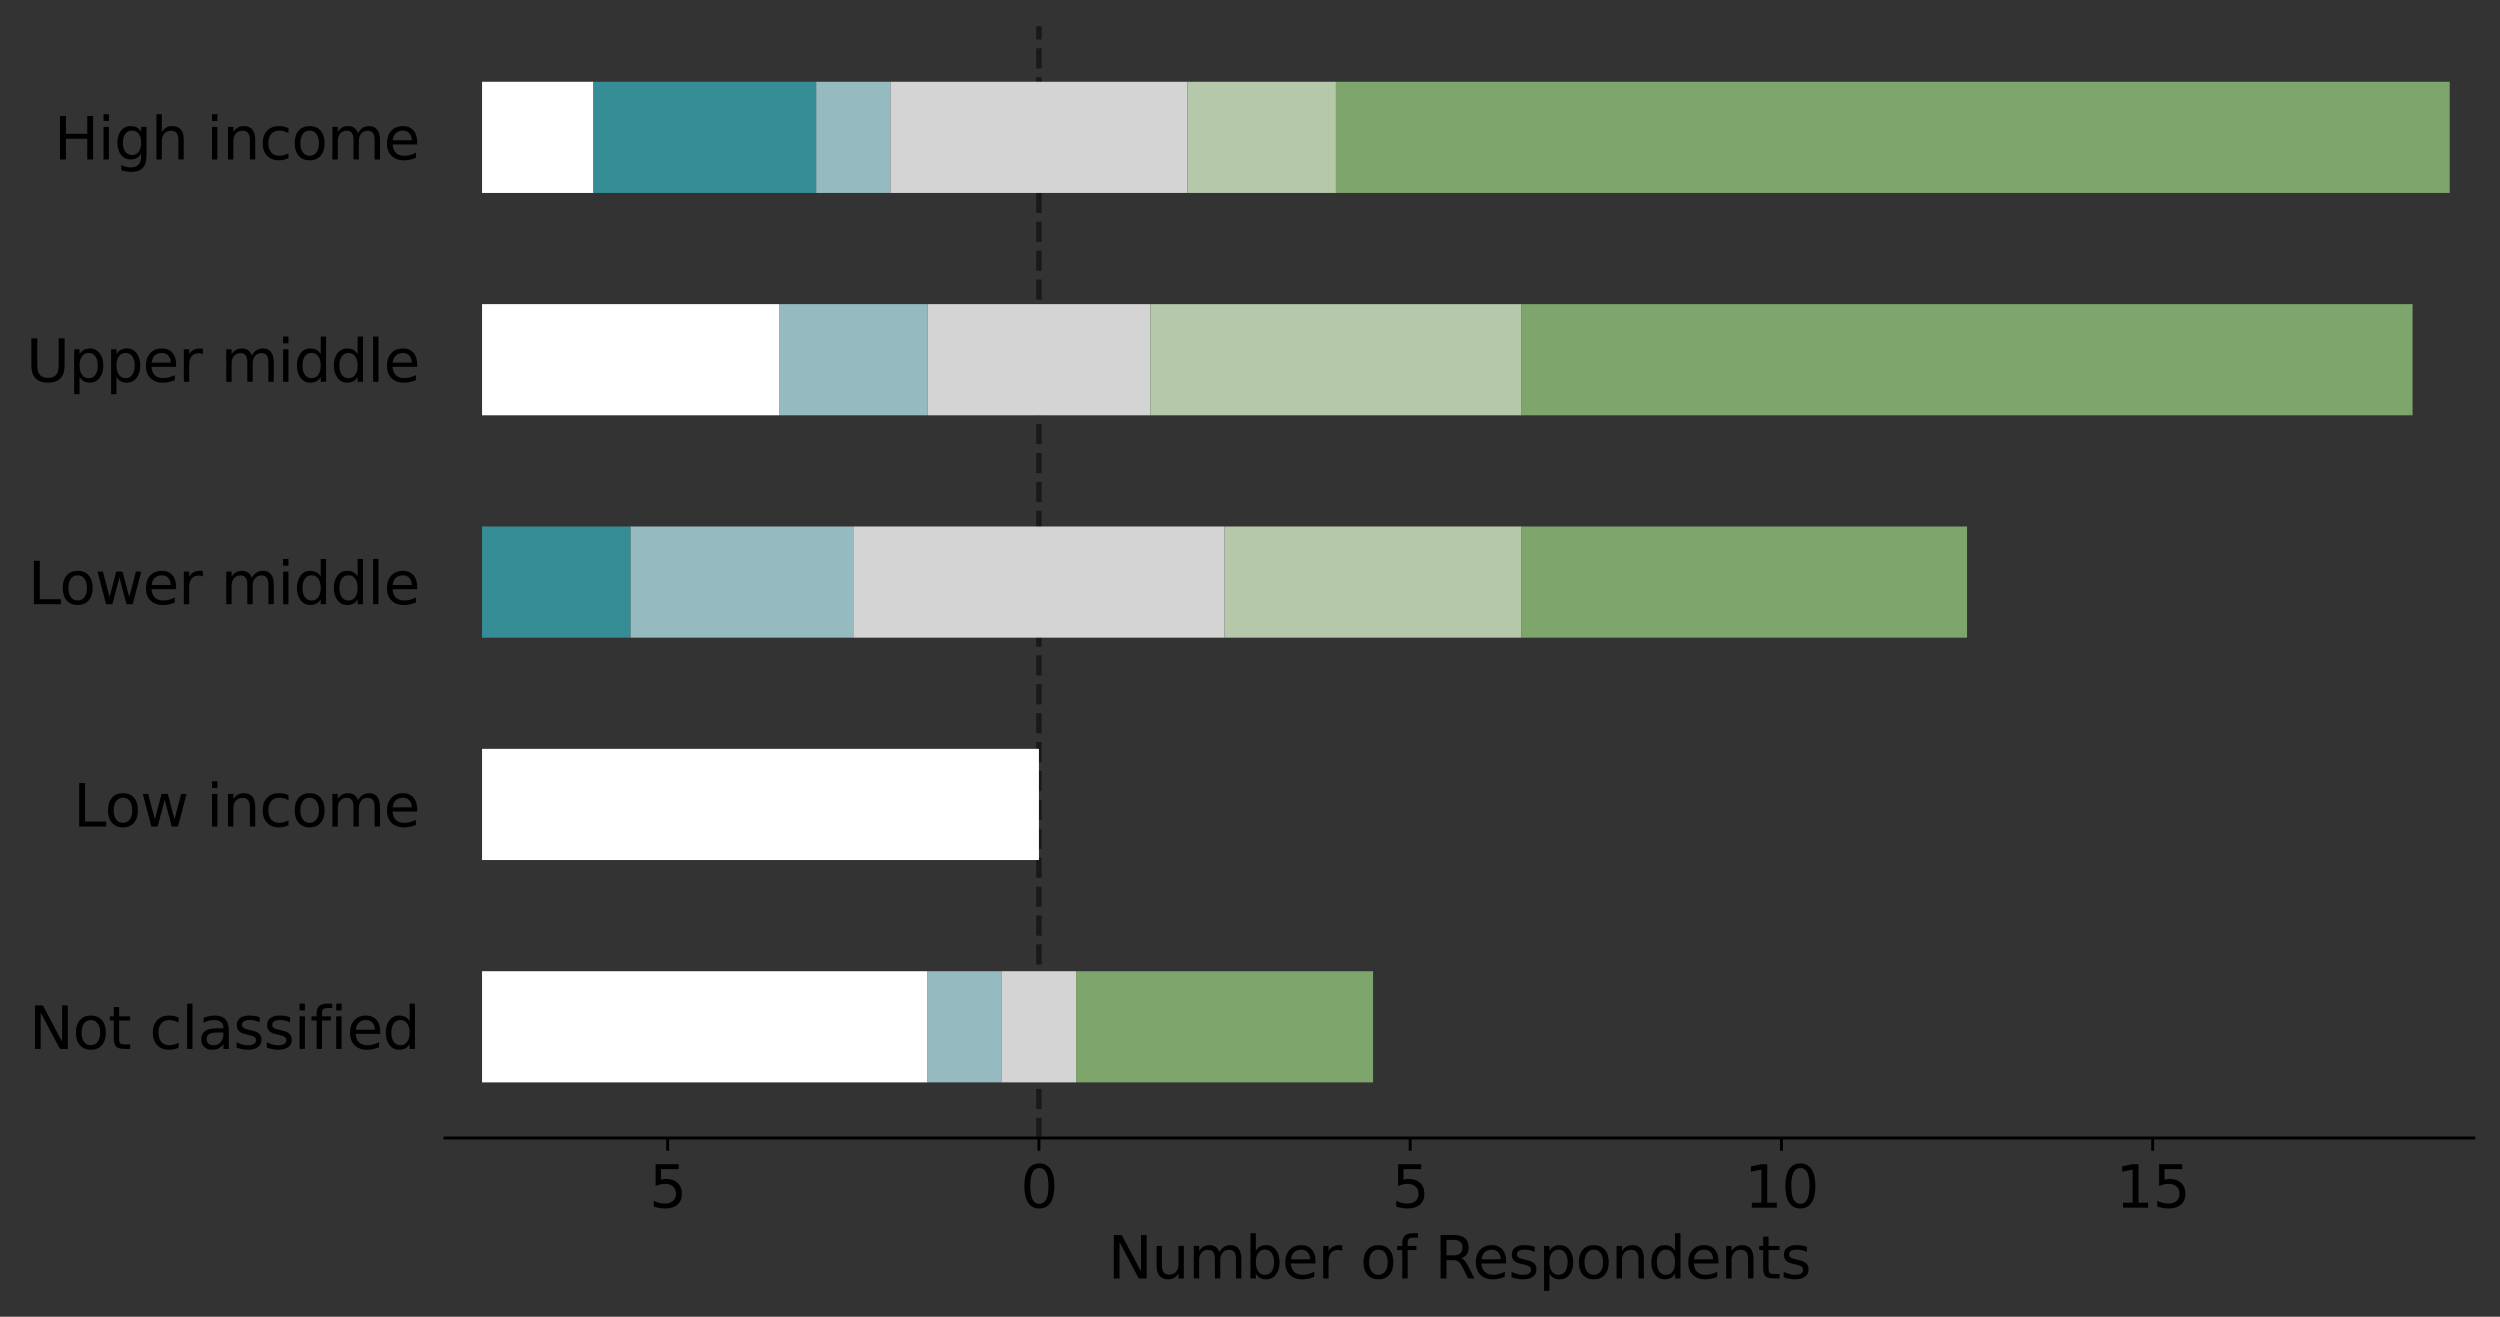 <?xml version="1.0" encoding="utf-8" standalone="no"?>
<!DOCTYPE svg PUBLIC "-//W3C//DTD SVG 1.1//EN"
  "http://www.w3.org/Graphics/SVG/1.1/DTD/svg11.dtd">
<svg xmlns:xlink="http://www.w3.org/1999/xlink" width="687.567pt" height="362.145pt" viewBox="0 0 687.567 362.145" xmlns="http://www.w3.org/2000/svg" version="1.1">
 <rect x="0" y="0" width="687.567" height="362.145" fill="#333333" stroke="none"/>
 <defs>
  <style type="text/css">*{stroke-linejoin: round; stroke-linecap: butt}</style>
 </defs>
 <g id="figure_1">
  <g id="patch_1">
   <path d="M 0 362.145 
L 687.567 362.145 
L 687.567 0 
L 0 0 
L 0 362.145 
z
" style="fill: none"/>
  </g>
  <g id="axes_1">
   <g id="patch_2">
    <path d="M 122.368 312.975 
L 680.367 312.975 
L 680.367 7.2 
L 122.368 7.2 
L 122.368 312.975 
z
" style="fill: none"/>
   </g>
   <g id="line2d_1">
    <path d="M 285.734 312.975 
L 285.734 7.2 
" clip-path="url(#peca4f8a064)" style="fill: none; stroke-dasharray: 5.55,2.4; stroke-dashoffset: 0; stroke: #000000; stroke-opacity: 0.5; stroke-width: 1.5"/>
   </g>
   <g id="patch_3">
    <path d="M 132.578 297.686 
L 255.103 297.686 
L 255.103 267.109 
L 132.578 267.109 
z
" clip-path="url(#peca4f8a064)" style="fill: #ffffff"/>
   </g>
   <g id="patch_4">
    <path d="M 132.578 236.531 
L 285.734 236.531 
L 285.734 205.954 
L 132.578 205.954 
z
" clip-path="url(#peca4f8a064)" style="fill: #ffffff"/>
   </g>
   <g id="patch_5">
    <path d="M 132.578 175.376 
L 132.578 175.376 
L 132.578 144.799 
L 132.578 144.799 
z
" clip-path="url(#peca4f8a064)" style="fill: #ffffff"/>
   </g>
   <g id="patch_6">
    <path d="M 132.578 114.221 
L 214.261 114.221 
L 214.261 83.644 
L 132.578 83.644 
z
" clip-path="url(#peca4f8a064)" style="fill: #ffffff"/>
   </g>
   <g id="patch_7">
    <path d="M 132.578 53.066 
L 163.209 53.066 
L 163.209 22.489 
L 132.578 22.489 
z
" clip-path="url(#peca4f8a064)" style="fill: #ffffff"/>
   </g>
   <g id="patch_8">
    <path d="M 132.578 297.686 
L 132.578 297.686 
L 132.578 267.109 
L 132.578 267.109 
z
" clip-path="url(#peca4f8a064)" style="fill: #368d95"/>
   </g>
   <g id="patch_9">
    <path d="M 132.578 236.531 
L 132.578 236.531 
L 132.578 205.954 
L 132.578 205.954 
z
" clip-path="url(#peca4f8a064)" style="fill: #368d95"/>
   </g>
   <g id="patch_10">
    <path d="M 132.578 175.376 
L 173.42 175.376 
L 173.42 144.799 
L 132.578 144.799 
z
" clip-path="url(#peca4f8a064)" style="fill: #368d95"/>
   </g>
   <g id="patch_11">
    <path d="M 132.578 114.221 
L 132.578 114.221 
L 132.578 83.644 
L 132.578 83.644 
z
" clip-path="url(#peca4f8a064)" style="fill: #368d95"/>
   </g>
   <g id="patch_12">
    <path d="M 163.209 53.066 
L 224.472 53.066 
L 224.472 22.489 
L 163.209 22.489 
z
" clip-path="url(#peca4f8a064)" style="fill: #368d95"/>
   </g>
   <g id="patch_13">
    <path d="M 255.103 297.686 
L 275.524 297.686 
L 275.524 267.109 
L 255.103 267.109 
z
" clip-path="url(#peca4f8a064)" style="fill: #95babf"/>
   </g>
   <g id="patch_14">
    <path d="M 132.578 236.531 
L 132.578 236.531 
L 132.578 205.954 
L 132.578 205.954 
z
" clip-path="url(#peca4f8a064)" style="fill: #95babf"/>
   </g>
   <g id="patch_15">
    <path d="M 173.42 175.376 
L 234.682 175.376 
L 234.682 144.799 
L 173.42 144.799 
z
" clip-path="url(#peca4f8a064)" style="fill: #95babf"/>
   </g>
   <g id="patch_16">
    <path d="M 214.261 114.221 
L 255.103 114.221 
L 255.103 83.644 
L 214.261 83.644 
z
" clip-path="url(#peca4f8a064)" style="fill: #95babf"/>
   </g>
   <g id="patch_17">
    <path d="M 224.472 53.066 
L 244.893 53.066 
L 244.893 22.489 
L 224.472 22.489 
z
" clip-path="url(#peca4f8a064)" style="fill: #95babf"/>
   </g>
   <g id="patch_18">
    <path d="M 275.524 297.686 
L 295.945 297.686 
L 295.945 267.109 
L 275.524 267.109 
z
" clip-path="url(#peca4f8a064)" style="fill: #d4d4d4"/>
   </g>
   <g id="patch_19">
    <path d="M 132.578 236.531 
L 132.578 236.531 
L 132.578 205.954 
L 132.578 205.954 
z
" clip-path="url(#peca4f8a064)" style="fill: #d4d4d4"/>
   </g>
   <g id="patch_20">
    <path d="M 234.682 175.376 
L 336.787 175.376 
L 336.787 144.799 
L 234.682 144.799 
z
" clip-path="url(#peca4f8a064)" style="fill: #d4d4d4"/>
   </g>
   <g id="patch_21">
    <path d="M 255.103 114.221 
L 316.366 114.221 
L 316.366 83.644 
L 255.103 83.644 
z
" clip-path="url(#peca4f8a064)" style="fill: #d4d4d4"/>
   </g>
   <g id="patch_22">
    <path d="M 244.893 53.066 
L 326.576 53.066 
L 326.576 22.489 
L 244.893 22.489 
z
" clip-path="url(#peca4f8a064)" style="fill: #d4d4d4"/>
   </g>
   <g id="patch_23">
    <path d="M 132.578 297.686 
L 132.578 297.686 
L 132.578 267.109 
L 132.578 267.109 
z
" clip-path="url(#peca4f8a064)" style="fill: #b6c8aa"/>
   </g>
   <g id="patch_24">
    <path d="M 132.578 236.531 
L 132.578 236.531 
L 132.578 205.954 
L 132.578 205.954 
z
" clip-path="url(#peca4f8a064)" style="fill: #b6c8aa"/>
   </g>
   <g id="patch_25">
    <path d="M 336.787 175.376 
L 418.47 175.376 
L 418.47 144.799 
L 336.787 144.799 
z
" clip-path="url(#peca4f8a064)" style="fill: #b6c8aa"/>
   </g>
   <g id="patch_26">
    <path d="M 316.366 114.221 
L 418.47 114.221 
L 418.47 83.644 
L 316.366 83.644 
z
" clip-path="url(#peca4f8a064)" style="fill: #b6c8aa"/>
   </g>
   <g id="patch_27">
    <path d="M 326.576 53.066 
L 367.418 53.066 
L 367.418 22.489 
L 326.576 22.489 
z
" clip-path="url(#peca4f8a064)" style="fill: #b6c8aa"/>
   </g>
   <g id="patch_28">
    <path d="M 295.945 297.686 
L 377.628 297.686 
L 377.628 267.109 
L 295.945 267.109 
z
" clip-path="url(#peca4f8a064)" style="fill: #7ea56b"/>
   </g>
   <g id="patch_29">
    <path d="M 132.578 236.531 
L 132.578 236.531 
L 132.578 205.954 
L 132.578 205.954 
z
" clip-path="url(#peca4f8a064)" style="fill: #7ea56b"/>
   </g>
   <g id="patch_30">
    <path d="M 418.47 175.376 
L 540.995 175.376 
L 540.995 144.799 
L 418.47 144.799 
z
" clip-path="url(#peca4f8a064)" style="fill: #7ea56b"/>
   </g>
   <g id="patch_31">
    <path d="M 418.47 114.221 
L 663.52 114.221 
L 663.52 83.644 
L 418.47 83.644 
z
" clip-path="url(#peca4f8a064)" style="fill: #7ea56b"/>
   </g>
   <g id="patch_32">
    <path d="M 367.418 53.066 
L 673.731 53.066 
L 673.731 22.489 
L 367.418 22.489 
z
" clip-path="url(#peca4f8a064)" style="fill: #7ea56b"/>
   </g>
   <g id="matplotlib.axis_1">
    <g id="xtick_1">
     <g id="line2d_2">
      <defs>
       <path id="mbb3a13a522" d="M 0 0 
L 0 3.5 
" style="stroke: #000000; stroke-width: 0.8"/>
      </defs>
      <g>
       <use xlink:href="#mbb3a13a522" x="285.734" y="312.975" style="stroke: #000000; stroke-width: 0.8"/>
      </g>
     </g>
     <g id="text_1">
      <!-- 0 -->
      <g transform="translate(280.644 332.132)scale(0.16 -0.16)">
       <defs>
        <path id="DejaVuSans-30" d="M 2034 4250 
Q 1547 4250 1301 3770 
Q 1056 3291 1056 2328 
Q 1056 1369 1301 889 
Q 1547 409 2034 409 
Q 2525 409 2770 889 
Q 3016 1369 3016 2328 
Q 3016 3291 2770 3770 
Q 2525 4250 2034 4250 
z
M 2034 4750 
Q 2819 4750 3233 4129 
Q 3647 3509 3647 2328 
Q 3647 1150 3233 529 
Q 2819 -91 2034 -91 
Q 1250 -91 836 529 
Q 422 1150 422 2328 
Q 422 3509 836 4129 
Q 1250 4750 2034 4750 
z
" transform="scale(0.016)"/>
       </defs>
       <use xlink:href="#DejaVuSans-30"/>
      </g>
     </g>
    </g>
    <g id="xtick_2">
     <g id="line2d_3">
      <g>
       <use xlink:href="#mbb3a13a522" x="183.63" y="312.975" style="stroke: #000000; stroke-width: 0.8"/>
      </g>
     </g>
     <g id="text_2">
      <!-- 5 -->
      <g transform="translate(178.54 332.132)scale(0.16 -0.16)">
       <defs>
        <path id="DejaVuSans-35" d="M 691 4666 
L 3169 4666 
L 3169 4134 
L 1269 4134 
L 1269 2991 
Q 1406 3038 1543 3061 
Q 1681 3084 1819 3084 
Q 2600 3084 3056 2656 
Q 3513 2228 3513 1497 
Q 3513 744 3044 326 
Q 2575 -91 1722 -91 
Q 1428 -91 1123 -41 
Q 819 9 494 109 
L 494 744 
Q 775 591 1075 516 
Q 1375 441 1709 441 
Q 2250 441 2565 725 
Q 2881 1009 2881 1497 
Q 2881 1984 2565 2268 
Q 2250 2553 1709 2553 
Q 1456 2553 1204 2497 
Q 953 2441 691 2322 
L 691 4666 
z
" transform="scale(0.016)"/>
       </defs>
       <use xlink:href="#DejaVuSans-35"/>
      </g>
     </g>
    </g>
    <g id="xtick_3">
     <g id="line2d_4">
      <g>
       <use xlink:href="#mbb3a13a522" x="387.839" y="312.975" style="stroke: #000000; stroke-width: 0.8"/>
      </g>
     </g>
     <g id="text_3">
      <!-- 5 -->
      <g transform="translate(382.749 332.132)scale(0.16 -0.16)">
       <use xlink:href="#DejaVuSans-35"/>
      </g>
     </g>
    </g>
    <g id="xtick_4">
     <g id="line2d_5">
      <g>
       <use xlink:href="#mbb3a13a522" x="489.943" y="312.975" style="stroke: #000000; stroke-width: 0.8"/>
      </g>
     </g>
     <g id="text_4">
      <!-- 10 -->
      <g transform="translate(479.763 332.132)scale(0.16 -0.16)">
       <defs>
        <path id="DejaVuSans-31" d="M 794 531 
L 1825 531 
L 1825 4091 
L 703 3866 
L 703 4441 
L 1819 4666 
L 2450 4666 
L 2450 531 
L 3481 531 
L 3481 0 
L 794 0 
L 794 531 
z
" transform="scale(0.016)"/>
       </defs>
       <use xlink:href="#DejaVuSans-31"/>
       <use xlink:href="#DejaVuSans-30" x="63.623"/>
      </g>
     </g>
    </g>
    <g id="xtick_5">
     <g id="line2d_6">
      <g>
       <use xlink:href="#mbb3a13a522" x="592.047" y="312.975" style="stroke: #000000; stroke-width: 0.8"/>
      </g>
     </g>
     <g id="text_5">
      <!-- 15 -->
      <g transform="translate(581.867 332.132)scale(0.16 -0.16)">
       <use xlink:href="#DejaVuSans-31"/>
       <use xlink:href="#DejaVuSans-35" x="63.623"/>
      </g>
     </g>
    </g>
    <g id="text_6">
     <!-- Number of Respondents -->
     <g transform="translate(304.726 351.618)scale(0.16 -0.16)">
      <defs>
       <path id="DejaVuSans-4e" d="M 628 4666 
L 1478 4666 
L 3547 763 
L 3547 4666 
L 4159 4666 
L 4159 0 
L 3309 0 
L 1241 3903 
L 1241 0 
L 628 0 
L 628 4666 
z
" transform="scale(0.016)"/>
       <path id="DejaVuSans-75" d="M 544 1381 
L 544 3500 
L 1119 3500 
L 1119 1403 
Q 1119 906 1312 657 
Q 1506 409 1894 409 
Q 2359 409 2629 706 
Q 2900 1003 2900 1516 
L 2900 3500 
L 3475 3500 
L 3475 0 
L 2900 0 
L 2900 538 
Q 2691 219 2414 64 
Q 2138 -91 1772 -91 
Q 1169 -91 856 284 
Q 544 659 544 1381 
z
M 1991 3584 
L 1991 3584 
z
" transform="scale(0.016)"/>
       <path id="DejaVuSans-6d" d="M 3328 2828 
Q 3544 3216 3844 3400 
Q 4144 3584 4550 3584 
Q 5097 3584 5394 3201 
Q 5691 2819 5691 2113 
L 5691 0 
L 5113 0 
L 5113 2094 
Q 5113 2597 4934 2840 
Q 4756 3084 4391 3084 
Q 3944 3084 3684 2787 
Q 3425 2491 3425 1978 
L 3425 0 
L 2847 0 
L 2847 2094 
Q 2847 2600 2669 2842 
Q 2491 3084 2119 3084 
Q 1678 3084 1418 2786 
Q 1159 2488 1159 1978 
L 1159 0 
L 581 0 
L 581 3500 
L 1159 3500 
L 1159 2956 
Q 1356 3278 1631 3431 
Q 1906 3584 2284 3584 
Q 2666 3584 2933 3390 
Q 3200 3197 3328 2828 
z
" transform="scale(0.016)"/>
       <path id="DejaVuSans-62" d="M 3116 1747 
Q 3116 2381 2855 2742 
Q 2594 3103 2138 3103 
Q 1681 3103 1420 2742 
Q 1159 2381 1159 1747 
Q 1159 1113 1420 752 
Q 1681 391 2138 391 
Q 2594 391 2855 752 
Q 3116 1113 3116 1747 
z
M 1159 2969 
Q 1341 3281 1617 3432 
Q 1894 3584 2278 3584 
Q 2916 3584 3314 3078 
Q 3713 2572 3713 1747 
Q 3713 922 3314 415 
Q 2916 -91 2278 -91 
Q 1894 -91 1617 61 
Q 1341 213 1159 525 
L 1159 0 
L 581 0 
L 581 4863 
L 1159 4863 
L 1159 2969 
z
" transform="scale(0.016)"/>
       <path id="DejaVuSans-65" d="M 3597 1894 
L 3597 1613 
L 953 1613 
Q 991 1019 1311 708 
Q 1631 397 2203 397 
Q 2534 397 2845 478 
Q 3156 559 3463 722 
L 3463 178 
Q 3153 47 2828 -22 
Q 2503 -91 2169 -91 
Q 1331 -91 842 396 
Q 353 884 353 1716 
Q 353 2575 817 3079 
Q 1281 3584 2069 3584 
Q 2775 3584 3186 3129 
Q 3597 2675 3597 1894 
z
M 3022 2063 
Q 3016 2534 2758 2815 
Q 2500 3097 2075 3097 
Q 1594 3097 1305 2825 
Q 1016 2553 972 2059 
L 3022 2063 
z
" transform="scale(0.016)"/>
       <path id="DejaVuSans-72" d="M 2631 2963 
Q 2534 3019 2420 3045 
Q 2306 3072 2169 3072 
Q 1681 3072 1420 2755 
Q 1159 2438 1159 1844 
L 1159 0 
L 581 0 
L 581 3500 
L 1159 3500 
L 1159 2956 
Q 1341 3275 1631 3429 
Q 1922 3584 2338 3584 
Q 2397 3584 2469 3576 
Q 2541 3569 2628 3553 
L 2631 2963 
z
" transform="scale(0.016)"/>
       <path id="DejaVuSans-20" transform="scale(0.016)"/>
       <path id="DejaVuSans-6f" d="M 1959 3097 
Q 1497 3097 1228 2736 
Q 959 2375 959 1747 
Q 959 1119 1226 758 
Q 1494 397 1959 397 
Q 2419 397 2687 759 
Q 2956 1122 2956 1747 
Q 2956 2369 2687 2733 
Q 2419 3097 1959 3097 
z
M 1959 3584 
Q 2709 3584 3137 3096 
Q 3566 2609 3566 1747 
Q 3566 888 3137 398 
Q 2709 -91 1959 -91 
Q 1206 -91 779 398 
Q 353 888 353 1747 
Q 353 2609 779 3096 
Q 1206 3584 1959 3584 
z
" transform="scale(0.016)"/>
       <path id="DejaVuSans-66" d="M 2375 4863 
L 2375 4384 
L 1825 4384 
Q 1516 4384 1395 4259 
Q 1275 4134 1275 3809 
L 1275 3500 
L 2222 3500 
L 2222 3053 
L 1275 3053 
L 1275 0 
L 697 0 
L 697 3053 
L 147 3053 
L 147 3500 
L 697 3500 
L 697 3744 
Q 697 4328 969 4595 
Q 1241 4863 1831 4863 
L 2375 4863 
z
" transform="scale(0.016)"/>
       <path id="DejaVuSans-52" d="M 2841 2188 
Q 3044 2119 3236 1894 
Q 3428 1669 3622 1275 
L 4263 0 
L 3584 0 
L 2988 1197 
Q 2756 1666 2539 1819 
Q 2322 1972 1947 1972 
L 1259 1972 
L 1259 0 
L 628 0 
L 628 4666 
L 2053 4666 
Q 2853 4666 3247 4331 
Q 3641 3997 3641 3322 
Q 3641 2881 3436 2590 
Q 3231 2300 2841 2188 
z
M 1259 4147 
L 1259 2491 
L 2053 2491 
Q 2509 2491 2742 2702 
Q 2975 2913 2975 3322 
Q 2975 3731 2742 3939 
Q 2509 4147 2053 4147 
L 1259 4147 
z
" transform="scale(0.016)"/>
       <path id="DejaVuSans-73" d="M 2834 3397 
L 2834 2853 
Q 2591 2978 2328 3040 
Q 2066 3103 1784 3103 
Q 1356 3103 1142 2972 
Q 928 2841 928 2578 
Q 928 2378 1081 2264 
Q 1234 2150 1697 2047 
L 1894 2003 
Q 2506 1872 2764 1633 
Q 3022 1394 3022 966 
Q 3022 478 2636 193 
Q 2250 -91 1575 -91 
Q 1294 -91 989 -36 
Q 684 19 347 128 
L 347 722 
Q 666 556 975 473 
Q 1284 391 1588 391 
Q 1994 391 2212 530 
Q 2431 669 2431 922 
Q 2431 1156 2273 1281 
Q 2116 1406 1581 1522 
L 1381 1569 
Q 847 1681 609 1914 
Q 372 2147 372 2553 
Q 372 3047 722 3315 
Q 1072 3584 1716 3584 
Q 2034 3584 2315 3537 
Q 2597 3491 2834 3397 
z
" transform="scale(0.016)"/>
       <path id="DejaVuSans-70" d="M 1159 525 
L 1159 -1331 
L 581 -1331 
L 581 3500 
L 1159 3500 
L 1159 2969 
Q 1341 3281 1617 3432 
Q 1894 3584 2278 3584 
Q 2916 3584 3314 3078 
Q 3713 2572 3713 1747 
Q 3713 922 3314 415 
Q 2916 -91 2278 -91 
Q 1894 -91 1617 61 
Q 1341 213 1159 525 
z
M 3116 1747 
Q 3116 2381 2855 2742 
Q 2594 3103 2138 3103 
Q 1681 3103 1420 2742 
Q 1159 2381 1159 1747 
Q 1159 1113 1420 752 
Q 1681 391 2138 391 
Q 2594 391 2855 752 
Q 3116 1113 3116 1747 
z
" transform="scale(0.016)"/>
       <path id="DejaVuSans-6e" d="M 3513 2113 
L 3513 0 
L 2938 0 
L 2938 2094 
Q 2938 2591 2744 2837 
Q 2550 3084 2163 3084 
Q 1697 3084 1428 2787 
Q 1159 2491 1159 1978 
L 1159 0 
L 581 0 
L 581 3500 
L 1159 3500 
L 1159 2956 
Q 1366 3272 1645 3428 
Q 1925 3584 2291 3584 
Q 2894 3584 3203 3211 
Q 3513 2838 3513 2113 
z
" transform="scale(0.016)"/>
       <path id="DejaVuSans-64" d="M 2906 2969 
L 2906 4863 
L 3481 4863 
L 3481 0 
L 2906 0 
L 2906 525 
Q 2725 213 2448 61 
Q 2172 -91 1784 -91 
Q 1150 -91 751 415 
Q 353 922 353 1747 
Q 353 2572 751 3078 
Q 1150 3584 1784 3584 
Q 2172 3584 2448 3432 
Q 2725 3281 2906 2969 
z
M 947 1747 
Q 947 1113 1208 752 
Q 1469 391 1925 391 
Q 2381 391 2643 752 
Q 2906 1113 2906 1747 
Q 2906 2381 2643 2742 
Q 2381 3103 1925 3103 
Q 1469 3103 1208 2742 
Q 947 2381 947 1747 
z
" transform="scale(0.016)"/>
       <path id="DejaVuSans-74" d="M 1172 4494 
L 1172 3500 
L 2356 3500 
L 2356 3053 
L 1172 3053 
L 1172 1153 
Q 1172 725 1289 603 
Q 1406 481 1766 481 
L 2356 481 
L 2356 0 
L 1766 0 
Q 1100 0 847 248 
Q 594 497 594 1153 
L 594 3053 
L 172 3053 
L 172 3500 
L 594 3500 
L 594 4494 
L 1172 4494 
z
" transform="scale(0.016)"/>
      </defs>
      <use xlink:href="#DejaVuSans-4e"/>
      <use xlink:href="#DejaVuSans-75" x="74.805"/>
      <use xlink:href="#DejaVuSans-6d" x="138.184"/>
      <use xlink:href="#DejaVuSans-62" x="235.596"/>
      <use xlink:href="#DejaVuSans-65" x="299.072"/>
      <use xlink:href="#DejaVuSans-72" x="360.596"/>
      <use xlink:href="#DejaVuSans-20" x="401.709"/>
      <use xlink:href="#DejaVuSans-6f" x="433.496"/>
      <use xlink:href="#DejaVuSans-66" x="494.678"/>
      <use xlink:href="#DejaVuSans-20" x="529.883"/>
      <use xlink:href="#DejaVuSans-52" x="561.67"/>
      <use xlink:href="#DejaVuSans-65" x="626.652"/>
      <use xlink:href="#DejaVuSans-73" x="688.176"/>
      <use xlink:href="#DejaVuSans-70" x="740.275"/>
      <use xlink:href="#DejaVuSans-6f" x="803.752"/>
      <use xlink:href="#DejaVuSans-6e" x="864.934"/>
      <use xlink:href="#DejaVuSans-64" x="928.312"/>
      <use xlink:href="#DejaVuSans-65" x="991.789"/>
      <use xlink:href="#DejaVuSans-6e" x="1053.312"/>
      <use xlink:href="#DejaVuSans-74" x="1116.691"/>
      <use xlink:href="#DejaVuSans-73" x="1155.9"/>
     </g>
    </g>
   </g>
   <g id="matplotlib.axis_2">
    <g id="ytick_1">
     <g id="text_7">
      <!-- Not classified -->
      <g transform="translate(8.008 288.476)scale(0.16 -0.16)">
       <defs>
        <path id="DejaVuSans-63" d="M 3122 3366 
L 3122 2828 
Q 2878 2963 2633 3030 
Q 2388 3097 2138 3097 
Q 1578 3097 1268 2742 
Q 959 2388 959 1747 
Q 959 1106 1268 751 
Q 1578 397 2138 397 
Q 2388 397 2633 464 
Q 2878 531 3122 666 
L 3122 134 
Q 2881 22 2623 -34 
Q 2366 -91 2075 -91 
Q 1284 -91 818 406 
Q 353 903 353 1747 
Q 353 2603 823 3093 
Q 1294 3584 2113 3584 
Q 2378 3584 2631 3529 
Q 2884 3475 3122 3366 
z
" transform="scale(0.016)"/>
        <path id="DejaVuSans-6c" d="M 603 4863 
L 1178 4863 
L 1178 0 
L 603 0 
L 603 4863 
z
" transform="scale(0.016)"/>
        <path id="DejaVuSans-61" d="M 2194 1759 
Q 1497 1759 1228 1600 
Q 959 1441 959 1056 
Q 959 750 1161 570 
Q 1363 391 1709 391 
Q 2188 391 2477 730 
Q 2766 1069 2766 1631 
L 2766 1759 
L 2194 1759 
z
M 3341 1997 
L 3341 0 
L 2766 0 
L 2766 531 
Q 2569 213 2275 61 
Q 1981 -91 1556 -91 
Q 1019 -91 701 211 
Q 384 513 384 1019 
Q 384 1609 779 1909 
Q 1175 2209 1959 2209 
L 2766 2209 
L 2766 2266 
Q 2766 2663 2505 2880 
Q 2244 3097 1772 3097 
Q 1472 3097 1187 3025 
Q 903 2953 641 2809 
L 641 3341 
Q 956 3463 1253 3523 
Q 1550 3584 1831 3584 
Q 2591 3584 2966 3190 
Q 3341 2797 3341 1997 
z
" transform="scale(0.016)"/>
        <path id="DejaVuSans-69" d="M 603 3500 
L 1178 3500 
L 1178 0 
L 603 0 
L 603 3500 
z
M 603 4863 
L 1178 4863 
L 1178 4134 
L 603 4134 
L 603 4863 
z
" transform="scale(0.016)"/>
       </defs>
       <use xlink:href="#DejaVuSans-4e"/>
       <use xlink:href="#DejaVuSans-6f" x="74.805"/>
       <use xlink:href="#DejaVuSans-74" x="135.986"/>
       <use xlink:href="#DejaVuSans-20" x="175.195"/>
       <use xlink:href="#DejaVuSans-63" x="206.982"/>
       <use xlink:href="#DejaVuSans-6c" x="261.963"/>
       <use xlink:href="#DejaVuSans-61" x="289.746"/>
       <use xlink:href="#DejaVuSans-73" x="351.025"/>
       <use xlink:href="#DejaVuSans-73" x="403.125"/>
       <use xlink:href="#DejaVuSans-69" x="455.225"/>
       <use xlink:href="#DejaVuSans-66" x="483.008"/>
       <use xlink:href="#DejaVuSans-69" x="518.213"/>
       <use xlink:href="#DejaVuSans-65" x="545.996"/>
       <use xlink:href="#DejaVuSans-64" x="607.52"/>
      </g>
     </g>
    </g>
    <g id="ytick_2">
     <g id="text_8">
      <!-- Low income -->
      <g transform="translate(20.17 227.321)scale(0.16 -0.16)">
       <defs>
        <path id="DejaVuSans-4c" d="M 628 4666 
L 1259 4666 
L 1259 531 
L 3531 531 
L 3531 0 
L 628 0 
L 628 4666 
z
" transform="scale(0.016)"/>
        <path id="DejaVuSans-77" d="M 269 3500 
L 844 3500 
L 1563 769 
L 2278 3500 
L 2956 3500 
L 3675 769 
L 4391 3500 
L 4966 3500 
L 4050 0 
L 3372 0 
L 2619 2869 
L 1863 0 
L 1184 0 
L 269 3500 
z
" transform="scale(0.016)"/>
       </defs>
       <use xlink:href="#DejaVuSans-4c"/>
       <use xlink:href="#DejaVuSans-6f" x="53.963"/>
       <use xlink:href="#DejaVuSans-77" x="115.145"/>
       <use xlink:href="#DejaVuSans-20" x="196.932"/>
       <use xlink:href="#DejaVuSans-69" x="228.719"/>
       <use xlink:href="#DejaVuSans-6e" x="256.502"/>
       <use xlink:href="#DejaVuSans-63" x="319.881"/>
       <use xlink:href="#DejaVuSans-6f" x="374.861"/>
       <use xlink:href="#DejaVuSans-6d" x="436.043"/>
       <use xlink:href="#DejaVuSans-65" x="533.455"/>
      </g>
     </g>
    </g>
    <g id="ytick_3">
     <g id="text_9">
      <!-- Lower middle -->
      <g transform="translate(7.715 166.166)scale(0.16 -0.16)">
       <use xlink:href="#DejaVuSans-4c"/>
       <use xlink:href="#DejaVuSans-6f" x="53.963"/>
       <use xlink:href="#DejaVuSans-77" x="115.145"/>
       <use xlink:href="#DejaVuSans-65" x="196.932"/>
       <use xlink:href="#DejaVuSans-72" x="258.455"/>
       <use xlink:href="#DejaVuSans-20" x="299.568"/>
       <use xlink:href="#DejaVuSans-6d" x="331.355"/>
       <use xlink:href="#DejaVuSans-69" x="428.768"/>
       <use xlink:href="#DejaVuSans-64" x="456.551"/>
       <use xlink:href="#DejaVuSans-64" x="520.027"/>
       <use xlink:href="#DejaVuSans-6c" x="583.504"/>
       <use xlink:href="#DejaVuSans-65" x="611.287"/>
      </g>
     </g>
    </g>
    <g id="ytick_4">
     <g id="text_10">
      <!-- Upper middle -->
      <g transform="translate(7.2 105.011)scale(0.16 -0.16)">
       <defs>
        <path id="DejaVuSans-55" d="M 556 4666 
L 1191 4666 
L 1191 1831 
Q 1191 1081 1462 751 
Q 1734 422 2344 422 
Q 2950 422 3222 751 
Q 3494 1081 3494 1831 
L 3494 4666 
L 4128 4666 
L 4128 1753 
Q 4128 841 3676 375 
Q 3225 -91 2344 -91 
Q 1459 -91 1007 375 
Q 556 841 556 1753 
L 556 4666 
z
" transform="scale(0.016)"/>
       </defs>
       <use xlink:href="#DejaVuSans-55"/>
       <use xlink:href="#DejaVuSans-70" x="73.193"/>
       <use xlink:href="#DejaVuSans-70" x="136.67"/>
       <use xlink:href="#DejaVuSans-65" x="200.146"/>
       <use xlink:href="#DejaVuSans-72" x="261.67"/>
       <use xlink:href="#DejaVuSans-20" x="302.783"/>
       <use xlink:href="#DejaVuSans-6d" x="334.57"/>
       <use xlink:href="#DejaVuSans-69" x="431.982"/>
       <use xlink:href="#DejaVuSans-64" x="459.766"/>
       <use xlink:href="#DejaVuSans-64" x="523.242"/>
       <use xlink:href="#DejaVuSans-6c" x="586.719"/>
       <use xlink:href="#DejaVuSans-65" x="614.502"/>
      </g>
     </g>
    </g>
    <g id="ytick_5">
     <g id="text_11">
      <!-- High income -->
      <g transform="translate(14.905 43.856)scale(0.16 -0.16)">
       <defs>
        <path id="DejaVuSans-48" d="M 628 4666 
L 1259 4666 
L 1259 2753 
L 3553 2753 
L 3553 4666 
L 4184 4666 
L 4184 0 
L 3553 0 
L 3553 2222 
L 1259 2222 
L 1259 0 
L 628 0 
L 628 4666 
z
" transform="scale(0.016)"/>
        <path id="DejaVuSans-67" d="M 2906 1791 
Q 2906 2416 2648 2759 
Q 2391 3103 1925 3103 
Q 1463 3103 1205 2759 
Q 947 2416 947 1791 
Q 947 1169 1205 825 
Q 1463 481 1925 481 
Q 2391 481 2648 825 
Q 2906 1169 2906 1791 
z
M 3481 434 
Q 3481 -459 3084 -895 
Q 2688 -1331 1869 -1331 
Q 1566 -1331 1297 -1286 
Q 1028 -1241 775 -1147 
L 775 -588 
Q 1028 -725 1275 -790 
Q 1522 -856 1778 -856 
Q 2344 -856 2625 -561 
Q 2906 -266 2906 331 
L 2906 616 
Q 2728 306 2450 153 
Q 2172 0 1784 0 
Q 1141 0 747 490 
Q 353 981 353 1791 
Q 353 2603 747 3093 
Q 1141 3584 1784 3584 
Q 2172 3584 2450 3431 
Q 2728 3278 2906 2969 
L 2906 3500 
L 3481 3500 
L 3481 434 
z
" transform="scale(0.016)"/>
        <path id="DejaVuSans-68" d="M 3513 2113 
L 3513 0 
L 2938 0 
L 2938 2094 
Q 2938 2591 2744 2837 
Q 2550 3084 2163 3084 
Q 1697 3084 1428 2787 
Q 1159 2491 1159 1978 
L 1159 0 
L 581 0 
L 581 4863 
L 1159 4863 
L 1159 2956 
Q 1366 3272 1645 3428 
Q 1925 3584 2291 3584 
Q 2894 3584 3203 3211 
Q 3513 2838 3513 2113 
z
" transform="scale(0.016)"/>
       </defs>
       <use xlink:href="#DejaVuSans-48"/>
       <use xlink:href="#DejaVuSans-69" x="75.195"/>
       <use xlink:href="#DejaVuSans-67" x="102.979"/>
       <use xlink:href="#DejaVuSans-68" x="166.455"/>
       <use xlink:href="#DejaVuSans-20" x="229.834"/>
       <use xlink:href="#DejaVuSans-69" x="261.621"/>
       <use xlink:href="#DejaVuSans-6e" x="289.404"/>
       <use xlink:href="#DejaVuSans-63" x="352.783"/>
       <use xlink:href="#DejaVuSans-6f" x="407.764"/>
       <use xlink:href="#DejaVuSans-6d" x="468.945"/>
       <use xlink:href="#DejaVuSans-65" x="566.357"/>
      </g>
     </g>
    </g>
   </g>
   <g id="patch_33">
    <path d="M 122.368 312.975 
L 680.367 312.975 
" style="fill: none; stroke: #000000; stroke-width: 0.8; stroke-linejoin: miter; stroke-linecap: square"/>
   </g>
  </g>
 </g>
 <defs>
  <clipPath id="peca4f8a064">
   <rect x="122.368" y="7.2" width="558" height="305.775"/>
  </clipPath>
 </defs>
</svg>

